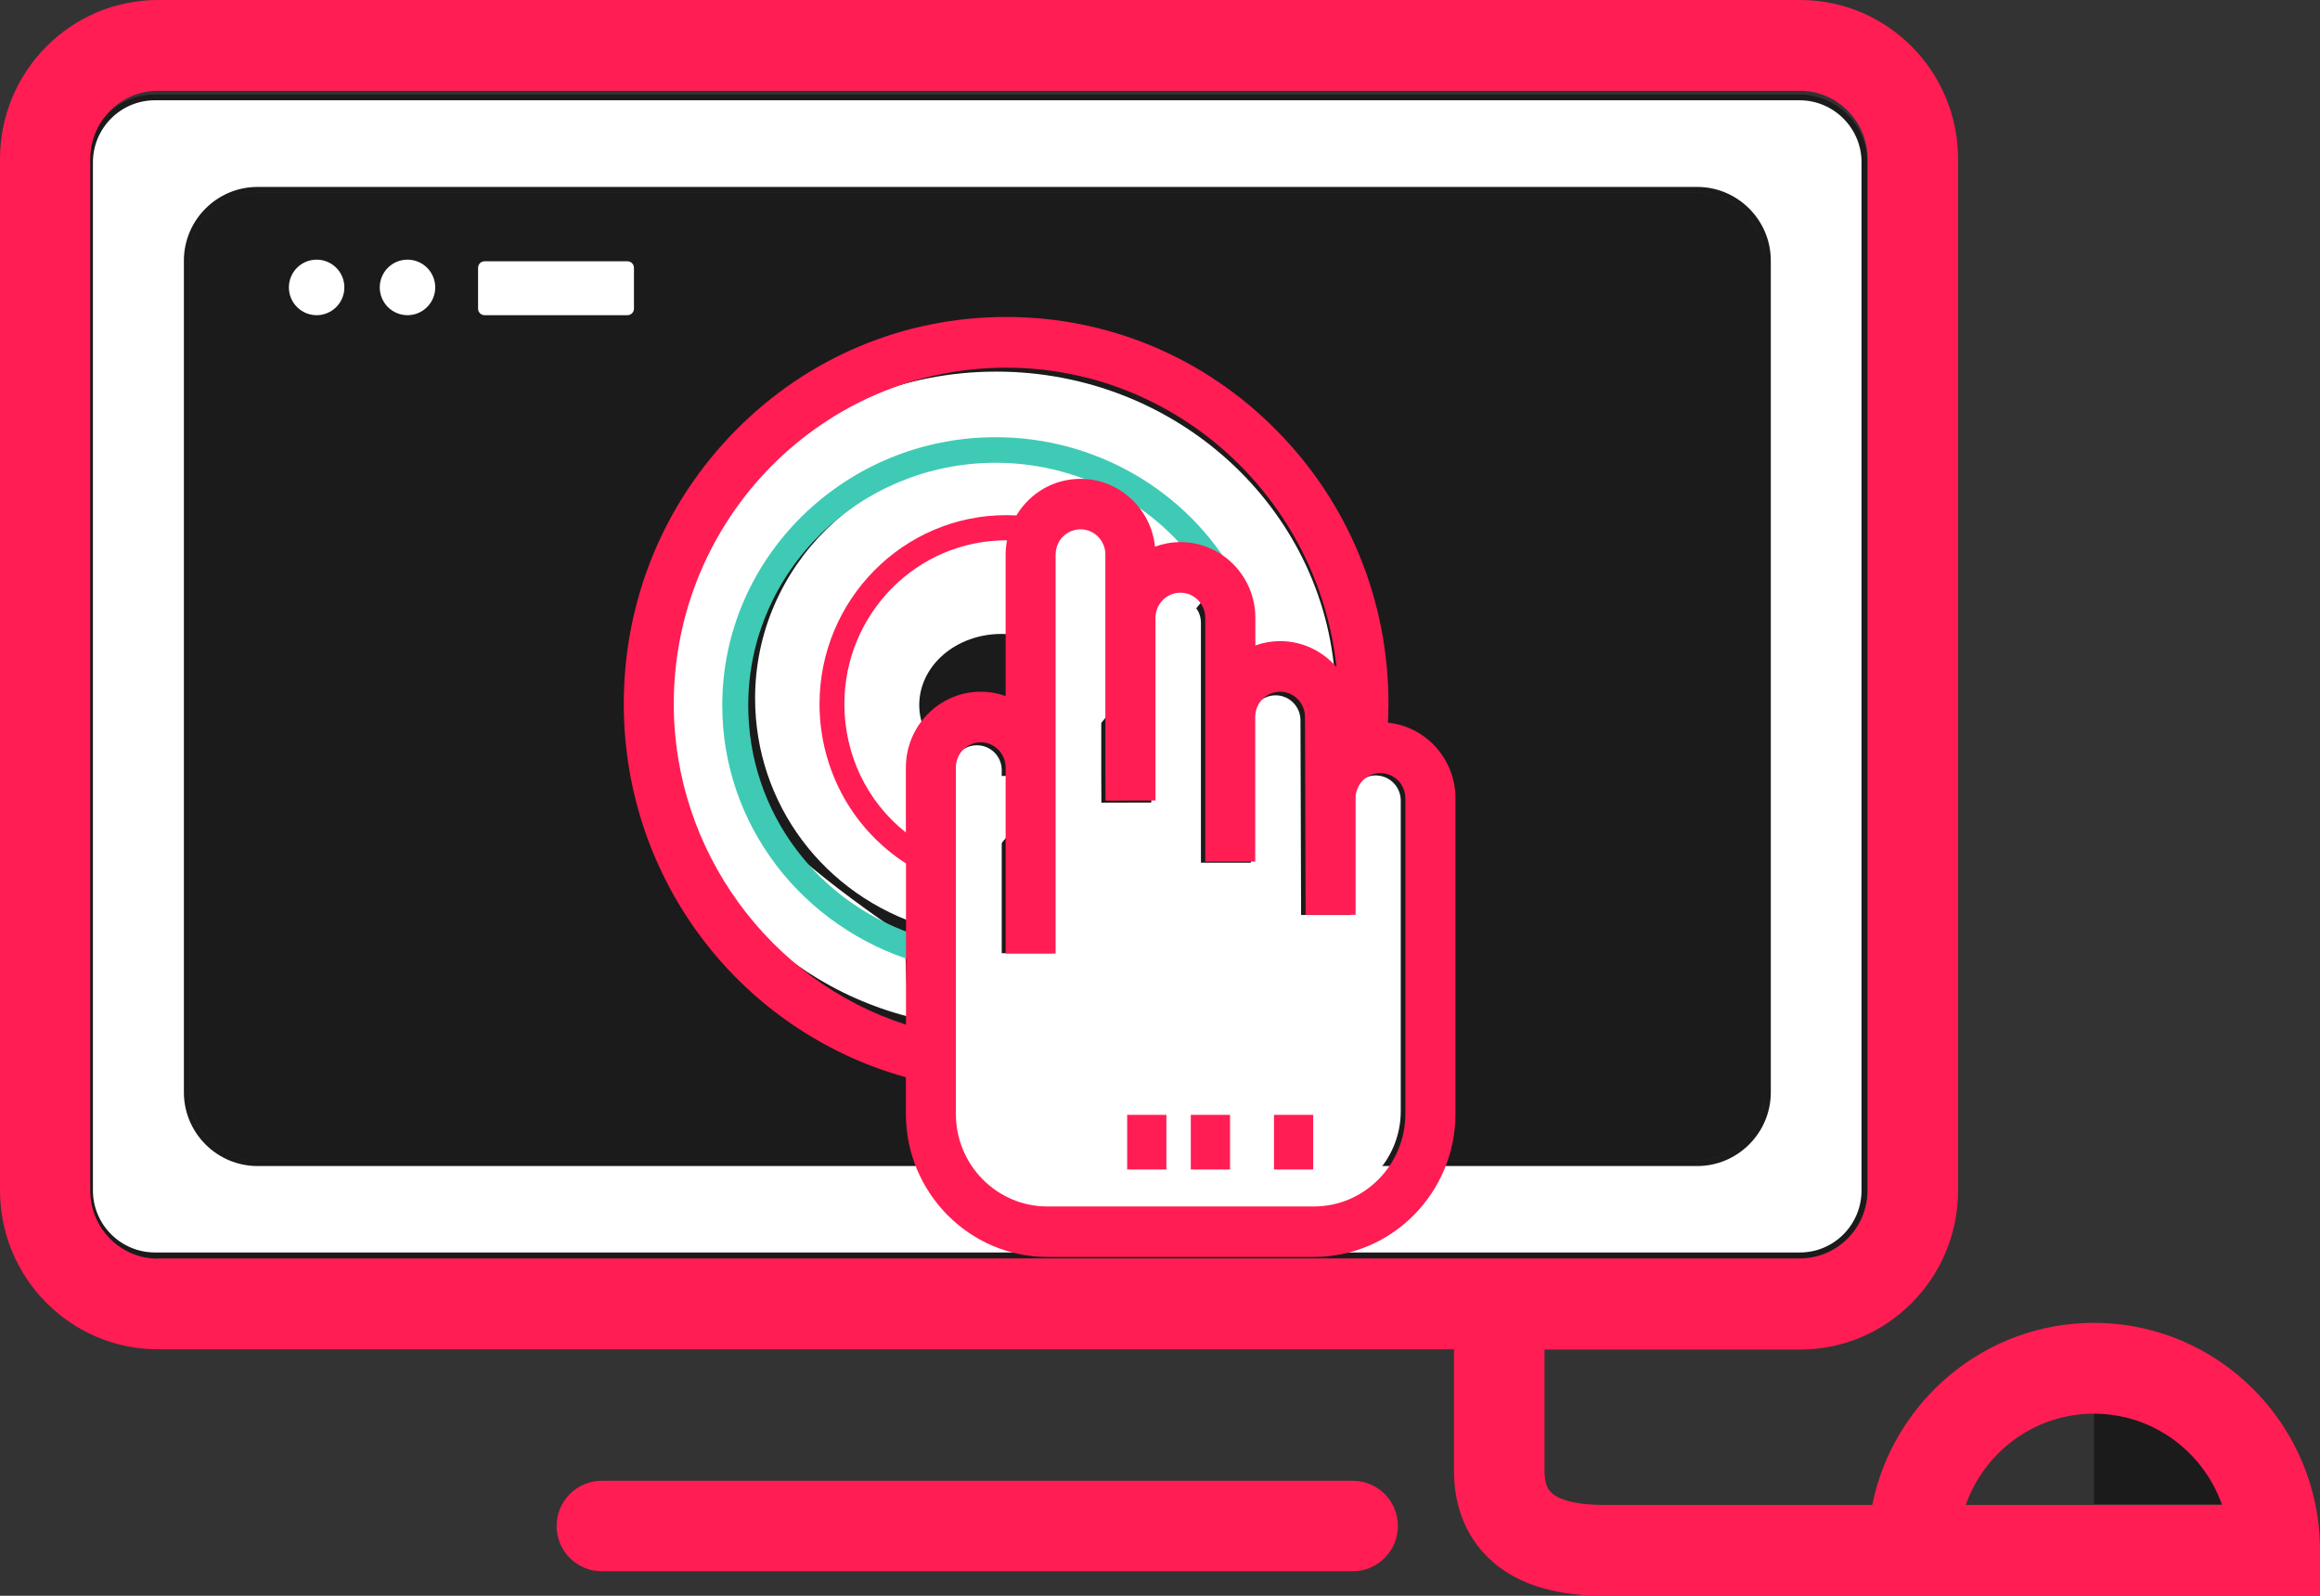 <svg width="314" height="216" viewBox="0 0 314 216" fill="none" xmlns="http://www.w3.org/2000/svg">
<rect x="0" y="0" width="314" height="216" fill="#333333" stroke="none"/>
<g clip-path="url(#clip0_67_5689)">
<path d="M183.077 200.434H81.45C78.076 200.434 75.332 203.18 75.332 206.559C75.332 209.937 78.076 212.684 81.45 212.684H183.077C186.451 212.684 189.194 209.937 189.194 206.559C189.194 203.149 186.451 200.434 183.077 200.434Z" fill="#FF1D53"/>
<path d="M283.411 191.277V203.591H300.785C298.231 196.424 291.42 191.277 283.411 191.277Z" fill="#1B1B1B"/>
<path d="M243.558 169.922H243.555H20.971C16.142 169.922 12.186 165.992 12.186 161.125V21.98C12.186 17.143 16.112 13.183 20.971 13.183H243.555C248.385 13.183 252.34 17.113 252.34 21.98V161.125C252.34 165.995 248.414 169.952 243.558 169.922ZM229.713 157.442C234.974 157.442 239.279 153.131 239.279 147.864V35.273C239.279 30.006 234.974 25.694 229.713 25.694H34.846C29.584 25.694 25.279 30.006 25.279 35.273V147.864C25.279 153.131 29.584 157.442 34.846 157.442H229.713Z" fill="white" stroke="#1B1B1B" stroke-width="0.781"/>
<path d="M229.713 26.085H34.846C29.8 26.085 25.67 30.221 25.67 35.273V147.864C25.67 152.916 29.8 157.052 34.846 157.052H229.713C234.758 157.052 238.888 152.916 238.888 147.864V35.273C238.888 30.221 234.758 26.085 229.713 26.085ZM64.706 36.252C64.706 35.746 65.116 35.368 65.589 35.368H84.918C85.423 35.368 85.801 35.778 85.801 36.252V41.777C85.801 42.282 85.391 42.661 84.918 42.661H65.589C65.085 42.661 64.706 42.251 64.706 41.777V36.252ZM55.152 35.147C57.233 35.147 58.904 36.82 58.904 38.904C58.904 40.988 57.233 42.661 55.152 42.661C53.071 42.661 51.4 40.988 51.4 38.904C51.4 36.82 53.102 35.147 55.152 35.147ZM42.855 35.147C44.936 35.147 46.607 36.82 46.607 38.904C46.607 40.988 44.936 42.661 42.855 42.661C40.773 42.661 39.102 40.988 39.102 38.904C39.102 36.82 40.773 35.147 42.855 35.147Z" fill="#1B1B1B"/>
<path d="M39.102 38.904C39.102 39.9 39.498 40.856 40.202 41.56C40.905 42.265 41.86 42.661 42.855 42.661C43.85 42.661 44.804 42.265 45.508 41.56C46.212 40.856 46.607 39.9 46.607 38.904C46.607 37.907 46.212 36.952 45.508 36.247C44.804 35.542 43.85 35.147 42.855 35.147C41.86 35.147 40.905 35.542 40.202 36.247C39.498 36.952 39.102 37.907 39.102 38.904Z" fill="white"/>
<path d="M51.4 38.904C51.4 39.9 51.795 40.856 52.499 41.56C53.203 42.265 54.157 42.661 55.152 42.661C56.147 42.661 57.102 42.265 57.806 41.56C58.509 40.856 58.904 39.9 58.904 38.904C58.904 37.907 58.509 36.952 57.806 36.247C57.102 35.542 56.147 35.147 55.152 35.147C54.157 35.147 53.203 35.542 52.499 36.247C51.795 36.952 51.4 37.907 51.4 38.904Z" fill="white"/>
<path d="M65.589 42.661H84.918C85.423 42.661 85.801 42.251 85.801 41.777V36.252C85.801 35.747 85.391 35.368 84.918 35.368H65.589C65.085 35.368 64.706 35.778 64.706 36.252V41.777C64.706 42.282 65.116 42.661 65.589 42.661Z" fill="white"/>
<path d="M283.4 179.06C268.603 179.06 256.231 189.673 253.397 203.708H216.973C213.29 203.708 210.614 202.979 209.669 201.712C209.04 200.857 209.04 199.494 209.04 198.861V182.672H243.638C255.444 182.672 265.014 173.009 265.014 161.16V21.511C265.014 9.631 255.412 0 243.638 0H21.376C9.57 0 0 9.663 0 21.511V161.129C0 173.009 9.602 182.64 21.376 182.64H196.793V198.861C196.793 200.381 196.793 204.975 199.91 209.125C203.341 213.687 209.071 216 216.973 216H314V209.854C314 192.873 300.274 179.06 283.4 179.06ZM21.376 170.38C16.308 170.38 12.215 166.229 12.215 161.16V21.511C12.215 16.411 16.339 12.292 21.376 12.292H243.607C248.675 12.292 252.768 16.442 252.768 21.511V161.129C252.768 166.229 248.644 170.348 243.607 170.348H21.376V170.38ZM283.4 203.708H266.053C268.572 196.516 275.403 191.352 283.4 191.352C291.396 191.352 298.228 196.516 300.746 203.708H283.4Z" fill="#FF1D53"/>
<path d="M134.835 50.301C109.492 50.301 88.868 70.224 88.868 94.705C88.868 114.744 103.044 132.429 122.872 137.589L122.44 126.701C122.44 126.701 105.412 115.496 102.214 109.384C99.016 103.272 100.917 82.064 104.98 76.72C109.042 71.376 116.821 63.444 126.762 61.607C136.702 59.77 147.161 61.607 155.804 67.368C164.448 73.129 168.338 89.829 168.338 89.829C168.338 89.829 175.546 89.461 180.698 91.966C179.229 68.737 159.227 50.301 134.835 50.301Z" fill="white"/>
<path d="M163.991 78.84C158.181 68.543 147.133 62.137 135.152 62.137C116.981 62.137 102.198 76.665 102.198 94.523C102.198 108.796 111.5 121.217 125.349 125.448C125.573 125.516 125.764 125.618 125.919 125.754L164.406 79.316C164.233 79.197 164.094 79.044 163.991 78.84Z" fill="white"/>
<path d="M167.154 77.888C160.617 66.345 148.21 59.178 134.766 59.178C114.362 59.178 97.755 75.459 97.755 95.46C97.755 103.351 100.303 110.862 105.101 117.168C109.758 123.266 116.383 127.866 123.747 130.106C123.922 130.157 124.098 130.192 124.274 130.192C125.03 130.192 125.715 129.727 125.943 128.986C126.154 128.297 125.908 127.573 125.381 127.143C125.205 127.005 125.012 126.901 124.801 126.832C110.724 122.543 101.269 109.932 101.269 95.478C101.269 77.371 116.295 62.641 134.766 62.641C146.927 62.641 158.157 69.136 164.079 79.576C164.184 79.766 164.343 79.938 164.501 80.076C165.046 80.507 165.819 80.593 166.469 80.248C167.313 79.766 167.611 78.732 167.154 77.888Z" fill="#3FCAB5"/>
<path d="M124.415 95.424C124.415 97.975 125.585 100.421 127.669 102.224C129.752 104.028 132.577 105.041 135.524 105.041C138.47 105.041 141.295 104.028 143.378 102.224C145.462 100.421 146.632 97.975 146.632 95.424C146.632 92.874 145.462 90.428 143.378 88.625C141.295 86.821 138.47 85.808 135.524 85.808C132.577 85.808 129.752 86.821 127.669 88.625C125.585 90.428 124.415 92.874 124.415 95.424Z" fill="#1B1B1B"/>
<path d="M105.008 155.342C104.761 155.342 104.514 155.29 104.266 155.151C92.948 149.191 83.606 139.929 77.246 128.373C76.784 127.539 77.048 126.479 77.839 125.993C78.63 125.506 79.635 125.784 80.096 126.618C86.126 137.583 95.007 146.359 105.733 152.023C106.54 152.458 106.87 153.501 106.474 154.352C106.194 154.995 105.601 155.342 105.008 155.342Z" fill="#1B1B1B"/>
<path d="M186.445 104.975C186.36 104.975 186.293 104.958 186.208 104.958C186.09 104.958 185.972 104.958 185.871 104.975C185.837 104.975 185.786 104.991 185.752 104.991C185.685 105.008 185.617 105.008 185.55 105.025C185.499 105.042 185.449 105.059 185.398 105.059C185.347 105.076 185.28 105.093 185.229 105.109C185.178 105.126 185.111 105.143 185.06 105.177C185.01 105.194 184.976 105.21 184.925 105.227C184.858 105.261 184.807 105.278 184.74 105.312L184.638 105.362C184.571 105.396 184.503 105.446 184.436 105.48C184.419 105.497 184.385 105.514 184.368 105.531L184.166 105.682C184.149 105.699 184.132 105.699 184.115 105.716C184.047 105.767 183.98 105.834 183.912 105.902C183.895 105.902 183.895 105.918 183.879 105.918C183.811 105.986 183.743 106.053 183.676 106.138L183.659 106.154C183.153 106.744 182.849 107.503 182.849 108.329V123.853H176.096L176.011 97.49C176.011 95.636 174.509 94.119 172.652 94.119C170.795 94.119 169.292 95.62 169.292 97.474V116.774H162.539V84.292C162.539 82.438 161.036 80.938 159.179 80.938C157.322 80.938 155.82 82.438 155.82 84.292V108.632L149.067 108.649L149.05 104.857V75.847C149.05 73.993 147.547 72.493 145.69 72.493C144.525 72.493 143.462 73.083 142.837 74.061C142.499 74.6 142.331 75.207 142.331 75.847V129.028H135.578V104.233C135.578 102.379 134.075 100.879 132.218 100.879C130.361 100.879 128.858 102.379 128.858 104.233V150.401C128.858 157.211 134.396 162.74 141.216 162.74H177.227C184.047 162.74 189.585 157.211 189.585 150.401V108.312C189.551 106.542 188.184 105.093 186.445 104.975Z" fill="white"/>
<path d="M187.855 97.824C187.889 96.985 187.923 96.129 187.923 95.273C187.923 81.286 182.543 68.139 172.765 58.243C162.987 48.348 149.995 42.904 136.174 42.904C122.353 42.904 109.36 48.348 99.582 58.243C89.804 68.139 84.425 81.286 84.425 95.273C84.425 101.419 85.473 107.445 87.52 113.163C89.517 118.693 92.392 123.829 96.097 128.4C102.932 136.857 112.27 142.968 122.606 145.81V150.758C122.606 161.44 131.2 170.137 141.756 170.137H177.84C188.397 170.137 196.991 161.44 196.991 150.758V108.027C196.974 102.72 192.964 98.338 187.855 97.824ZM122.606 138.688C104.184 132.782 91.191 115.166 91.191 95.29C91.191 70.193 111.373 49.769 136.174 49.769C159.299 49.769 178.416 67.539 180.886 90.291C179.025 88.151 176.301 86.782 173.273 86.782C172.089 86.782 170.955 86.987 169.906 87.364V83.632C169.906 77.982 165.356 73.377 159.773 73.377C158.572 73.377 157.405 73.6 156.322 73.993C155.798 68.841 151.467 64.817 146.239 64.817C142.738 64.817 139.54 66.615 137.663 69.611C137.629 69.662 137.595 69.714 137.578 69.765C137.121 69.748 136.647 69.731 136.191 69.731C122.251 69.731 110.917 81.201 110.917 95.307C110.917 99.741 112.067 104.124 114.215 107.959C116.246 111.571 119.155 114.653 122.623 116.878V138.688H122.606ZM122.606 103.884V112.684C117.345 108.507 114.283 102.172 114.283 95.29C114.283 83.067 124.112 73.138 136.174 73.138H136.292C136.174 73.771 136.106 74.404 136.106 75.055V94.212C135.057 93.835 133.924 93.63 132.74 93.63C127.157 93.63 122.606 98.235 122.606 103.884ZM190.207 150.775C190.207 157.691 184.658 163.306 177.824 163.306H141.756C134.922 163.306 129.373 157.691 129.373 150.775V103.884C129.373 102.001 130.879 100.478 132.74 100.478C134.601 100.478 136.106 102.001 136.106 103.884V129.067H142.873V75.055C142.873 74.404 143.059 73.788 143.38 73.24C144.006 72.247 145.072 71.648 146.239 71.648C148.1 71.648 149.606 73.172 149.606 75.055V104.518L149.623 108.37L156.39 108.353V83.632C156.39 81.749 157.895 80.225 159.756 80.225C161.617 80.225 163.123 81.749 163.123 83.632V116.621H169.889V97.037C169.889 95.153 171.395 93.63 173.256 93.63C175.117 93.63 176.622 95.153 176.622 97.054L176.707 123.829H183.474V108.044V107.942C183.525 106.11 185.013 104.638 186.84 104.638C186.925 104.638 187.01 104.638 187.077 104.655C188.82 104.775 190.207 106.247 190.207 108.044V150.775Z" fill="#FF1D53"/>
<path d="M152.557 150.904H157.864V158.302H152.557V150.904ZM161.17 150.904H166.477V158.302H161.17V150.904ZM172.429 150.904H177.736V158.302H172.429V150.904Z" fill="#FF1D53"/>
</g>
<defs>
<clipPath id="clip0_67_5689">
<rect width="314" height="216" fill="white"/>
</clipPath>
</defs>
</svg>
